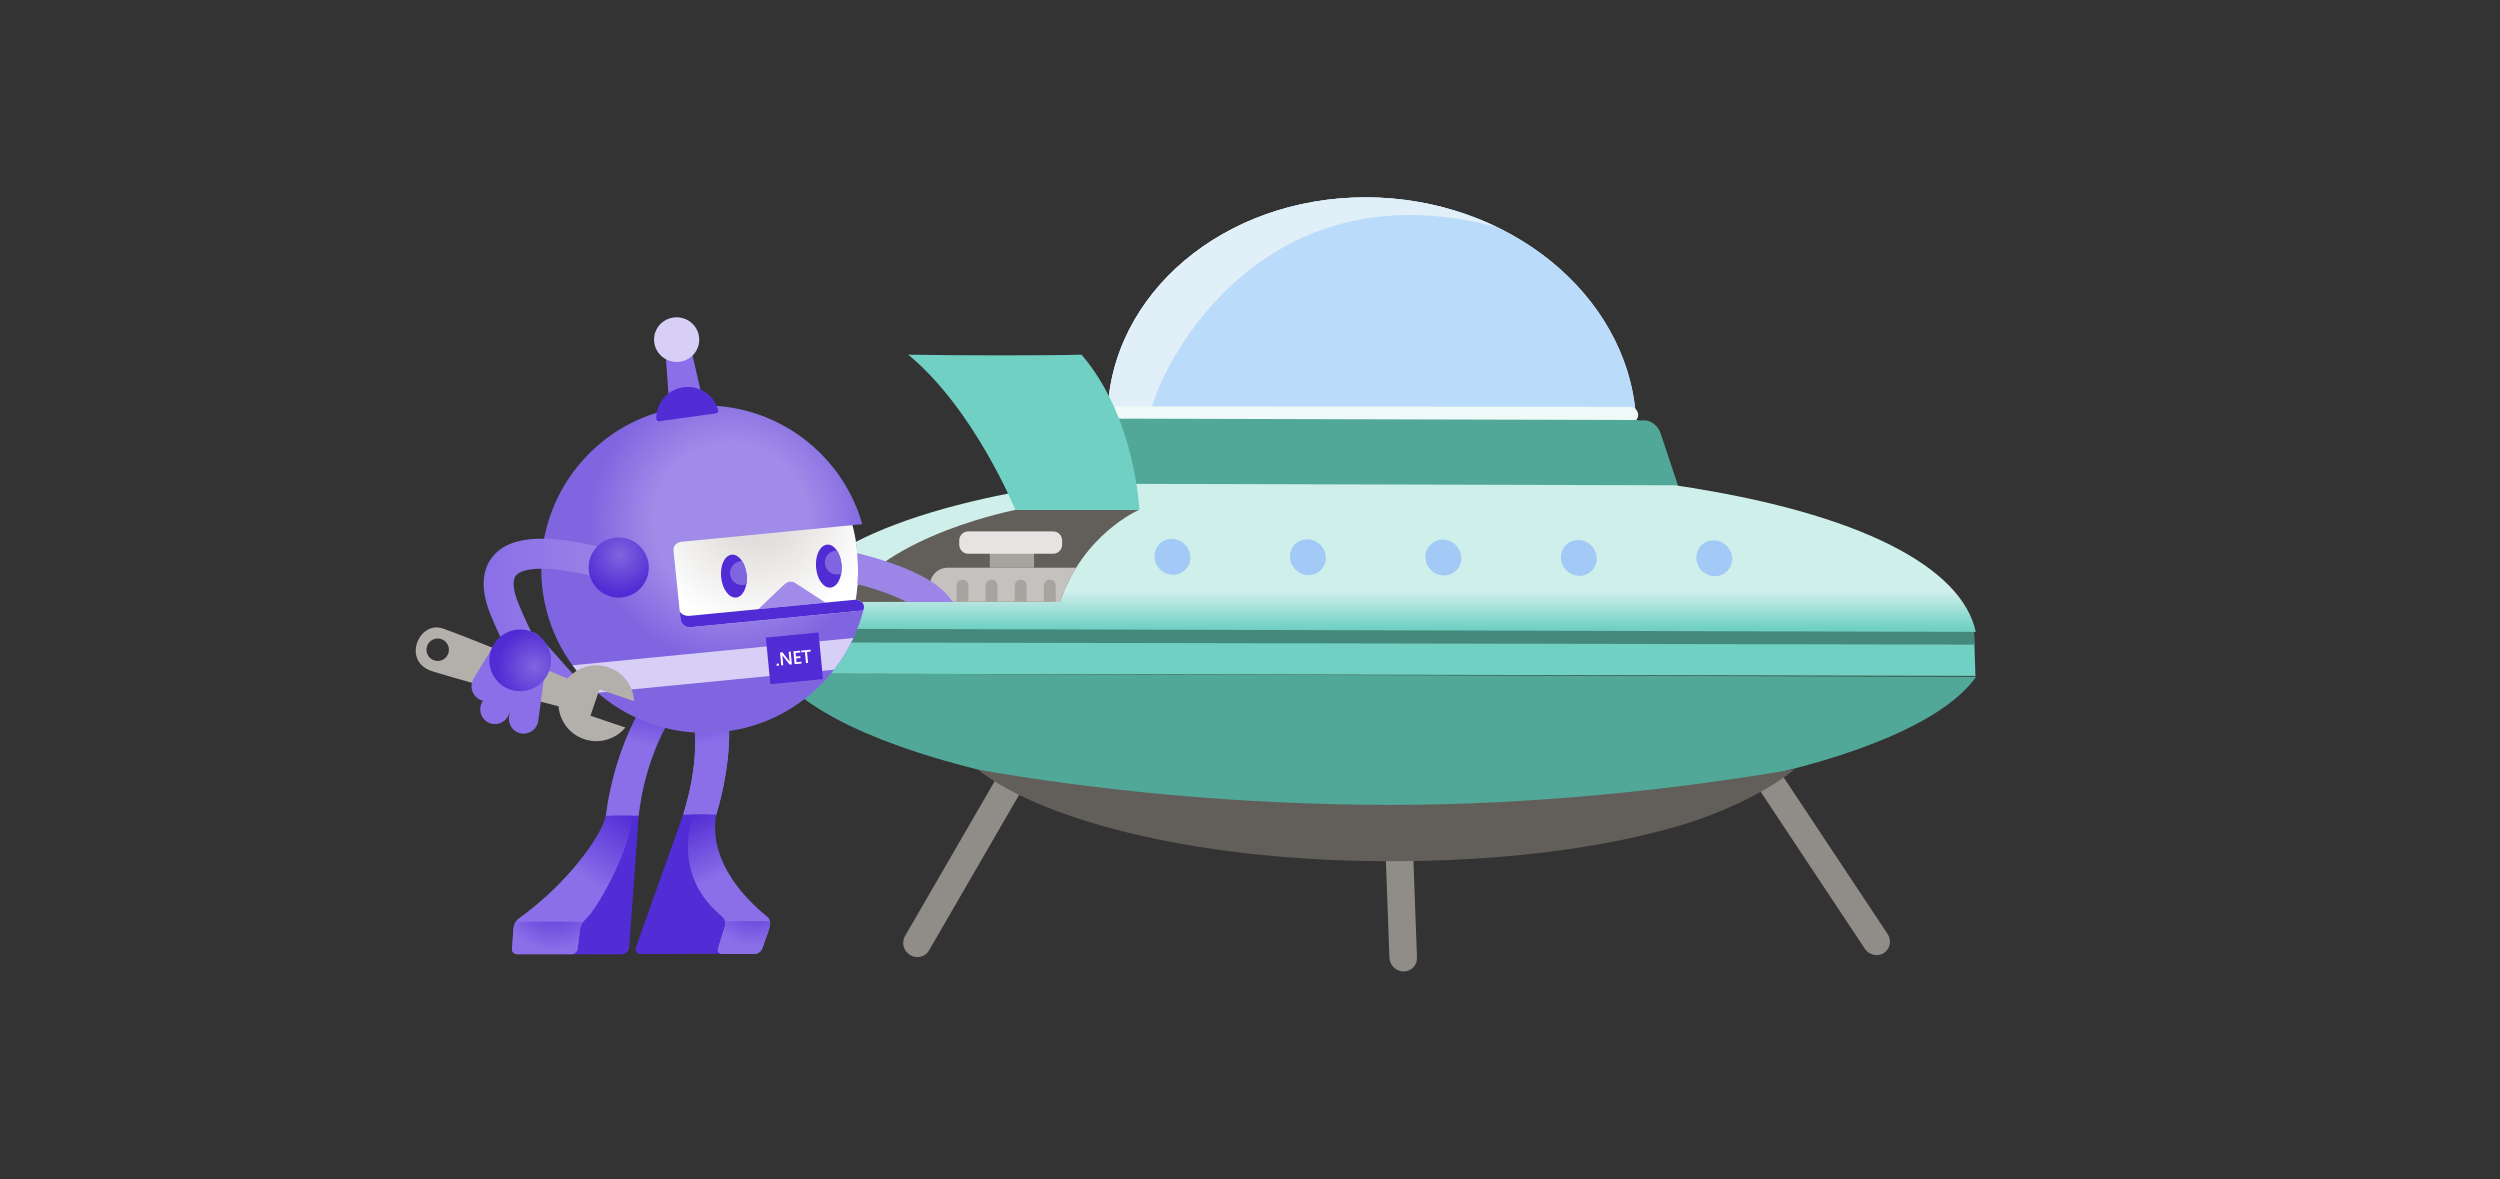 <svg width="636" height="300" viewBox="0 0 636 300" fill="none" xmlns="http://www.w3.org/2000/svg">
<rect x="0" y="0" width="636" height="300" fill="#333333" stroke="none"/>
<path d="M233.39 243.48C234.58 243.48 235.71 242.89 236.34 241.8L266.56 189.6C267.51 187.95 266.91 185.79 265.22 184.79C263.53 183.78 261.39 184.31 260.44 185.96L230.22 238.16C229.27 239.81 229.87 241.97 231.56 242.97C232.13 243.32 232.77 243.48 233.39 243.48Z" fill="#908D89"/>
<path d="M477.42 242.98C476.23 242.98 475.06 242.37 474.36 241.28L439.43 188.64C438.37 186.98 438.83 184.83 440.46 183.83C442.08 182.83 444.26 183.37 445.31 185.02L480.24 237.66C481.3 239.32 480.84 241.47 479.21 242.47C478.66 242.82 478.04 242.98 477.42 242.98Z" fill="#908D89"/>
<path d="M357.09 247.14C355.15 247.13 353.53 245.56 353.47 243.63L351.89 200.34C351.83 198.41 353.35 196.84 355.28 196.85C357.22 196.86 358.84 198.43 358.9 200.36L360.48 243.65C360.54 245.58 359.02 247.14 357.09 247.14Z" fill="#908D89"/>
<path d="M502.73 172.16L197.88 171.36C206.21 182.29 228.65 191.78 259.43 198.21C283.28 209.25 313.35 213.23 351.36 213.33C389.26 213.43 425.08 210.05 442.24 198.82C472.95 192.56 495.05 183.13 502.73 172.16Z" fill="#52A898"/>
<path d="M426.43 210.29C406.18 216.12 380.72 219.16 352.82 219.09C301.14 218.95 263.63 207.64 248.79 195.79C278.86 201.06 314.61 204.66 352.71 204.76C390.44 204.86 427 200.72 456.56 195.7C450.54 200.7 439.16 206.63 426.43 210.29Z" fill="#625F5B"/>
<path d="M416.16 105.67C413.79 74.86 383.65 50.25 347.49 50.21C311.33 50.17 282.49 74.72 281.76 105.53L416.16 105.67Z" fill="#CFEFEB"/>
<path d="M416.16 105.67C413.79 74.86 383.65 50.25 347.49 50.21C311.33 50.17 282.49 74.72 281.76 105.53L416.16 105.67Z" fill="#BADBF9"/>
<path d="M380.71 57.76C370.82 53 359.5 50.22 347.48 50.21C311.32 50.17 282.48 74.72 281.75 105.53C281.75 105.53 286.36 105.51 292.63 105.54C293.79 95.91 319.18 41.35 380.71 57.76Z" fill="#E1EFF9"/>
<path d="M502.55 171.95L197.68 171.37L197.3 159.5L502.17 160.07L502.55 171.95Z" fill="#6FD0C3"/>
<path d="M502.3 163.99L197.43 163.42L197.3 159.5L502.17 160.07L502.3 163.99Z" fill="#45897C"/>
<path d="M416.74 105.5C416.71 104.41 415.8 103.5 414.72 103.49L283.4 103.38C282.32 103.38 281.46 104.28 281.49 105.38C281.51 106.23 282.06 106.99 282.85 107.27C283.06 107.35 283.28 107.38 283.51 107.39L414.83 107.5C415.36 107.5 415.84 107.29 416.2 106.91C416.56 106.54 416.75 106.03 416.74 105.5Z" fill="#EFFAF8"/>
<path d="M422.46 110.26C421.89 108.56 420.54 107.29 418.78 106.95L416.66 106.94C416.65 106.91 416.64 106.88 416.63 106.85L281.38 106.49C281.37 106.52 281.36 106.55 281.36 106.58H279.09C277.51 106.9 276.24 108.16 275.77 109.86L271.83 124.5C271.42 126.02 271.69 127.65 272.58 128.96C273.47 130.27 274.81 131.02 276.26 131.02L423.33 131.41C424.78 131.41 426.07 130.67 426.88 129.37C427.69 128.07 427.85 126.44 427.35 124.92L422.46 110.26Z" fill="#52A898"/>
<path d="M426.17 123.46L271.3 123.05C224.05 129.88 199.68 143.73 197.23 159.95L502.64 160.75C499.14 144.51 473.87 130.54 426.17 123.46Z" fill="url(#paint0_linear)"/>
<path d="M298.42 146.22C295.9 146.21 293.8 144.17 293.71 141.65C293.63 139.14 295.6 137.1 298.12 137.11C300.64 137.12 302.74 139.16 302.83 141.68C302.91 144.19 300.93 146.23 298.42 146.22Z" fill="#A3C9F6"/>
<path d="M332.88 146.31C330.36 146.3 328.26 144.26 328.17 141.74C328.09 139.23 330.06 137.19 332.58 137.2C335.1 137.21 337.2 139.25 337.29 141.77C337.37 144.28 335.39 146.32 332.88 146.31Z" fill="#A3C9F6"/>
<path d="M367.34 146.4C364.82 146.39 362.72 144.35 362.63 141.83C362.55 139.32 364.52 137.28 367.04 137.29C369.56 137.3 371.66 139.34 371.75 141.86C371.83 144.37 369.86 146.41 367.34 146.4Z" fill="#A3C9F6"/>
<path d="M401.8 146.49C399.28 146.48 397.18 144.44 397.09 141.92C397.01 139.41 398.98 137.37 401.5 137.38C404.02 137.39 406.12 139.43 406.21 141.95C406.29 144.46 404.32 146.5 401.8 146.49Z" fill="#A3C9F6"/>
<path d="M436.26 146.58C433.74 146.57 431.64 144.53 431.55 142.01C431.47 139.5 433.44 137.46 435.96 137.47C438.48 137.48 440.58 139.52 440.67 142.04C440.75 144.56 438.78 146.59 436.26 146.58Z" fill="#A3C9F6"/>
<path d="M289.83 129.69C289.83 129.69 275.61 135.7 269.64 153.15C260.68 152.92 232.43 153.15 214.98 153.15C225.32 135.92 258.85 129.61 258.85 129.61L289.83 129.69Z" fill="#625F5B"/>
<path d="M289.85 129.73C289.85 129.73 288.93 106.3 275.15 90.23C266.65 90.46 244.6 90.46 231.05 90.23C247.82 104.01 258.32 129.73 258.32 129.73H289.85Z" fill="#6FD0C3"/>
<path d="M182.21 207.28C184.35 200.19 187.54 185.8 183.74 173.72L175.33 178.03C178.78 188.99 175.56 201.74 173.78 207.3C173.64 207.77 177.8 208.21 182.21 207.28Z" fill="url(#paint1_linear)"/>
<path d="M182.21 207.28C184.35 200.19 187.54 185.8 183.74 173.72L175.33 178.03C178.78 188.99 175.56 201.74 173.78 207.3C173.64 207.77 177.8 208.21 182.21 207.28Z" fill="url(#paint2_linear)"/>
<path d="M173.81 207.23H180.44L186.57 242.65L163 242.69C161.99 242.69 161.46 241.87 161.82 240.86L173.81 207.23Z" fill="#522CD5"/>
<path d="M195.3 233.3C196.29 234.1 195.93 235.66 195.43 237.04L193.92 241.28C193.65 242.04 192.81 242.66 192.05 242.66H183.72C182.86 242.66 182.41 241.96 182.72 241.1L184.09 236.7C184.66 235.1 184.8 234.09 183.5 233C175.79 226.56 173.27 217.82 176.17 207.22H182.23C181.1 212.66 182.29 222.73 195.3 233.3Z" fill="url(#paint3_linear)"/>
<path d="M192.05 242.66C192.81 242.66 193.65 242.04 193.92 241.28L195.43 237.04C195.75 236.13 196.01 235.15 195.88 234.36H184.42C184.59 235.03 184.41 235.76 184.08 236.7L182.71 241.1C182.4 241.96 182.85 242.66 183.71 242.66H192.05Z" fill="url(#paint4_radial)"/>
<path d="M154.1 207.58C154.99 200.53 157.95 186.23 166.86 174.22L173.39 178.51C165.3 189.4 163.07 202.08 162.47 207.61C162.42 208.07 158.1 208.5 154.1 207.58Z" fill="url(#paint5_linear)"/>
<path d="M162.48 207.53L155.89 207.52L144.92 242.77L158.14 242.78C159.15 242.78 160.02 241.97 160.09 240.96L162.48 207.53Z" fill="#522CD5"/>
<path d="M132.09 233.56C130.82 234.46 130.66 235.77 130.57 237.15L130.27 241.37C130.22 242.12 130.79 242.74 131.55 242.74L145.32 242.75C146.18 242.75 146.92 242.06 146.98 241.2L147.49 236.83C147.6 235.24 148.22 234.65 149.65 233.15C152.11 230.58 160.25 216.61 160.9 207.53L154.12 207.52C152.92 212.92 144.16 224.93 132.09 233.56Z" fill="url(#paint6_linear)"/>
<path d="M130.57 237.15C130.64 236.19 130.75 235.27 131.23 234.49L148.41 234.5C147.84 235.2 147.56 235.81 147.48 236.83L146.97 241.2C146.91 242.06 146.17 242.75 145.31 242.75L131.54 242.74C130.78 242.74 130.21 242.12 130.26 241.37L130.57 237.15Z" fill="url(#paint7_radial)"/>
<path d="M217.69 152.59C219.41 141.81 216.82 133.59 216.82 133.59L219.29 133.35L219.35 133.3C213.93 114.36 195.61 101.38 175.3 103.36C152.41 105.59 135.67 125.94 137.89 148.83C140.11 171.72 160.47 188.46 183.36 186.24C201.42 184.48 215.65 171.44 219.76 154.77C219.87 154.06 219.73 152.83 217.69 152.59Z" fill="url(#paint8_radial)"/>
<path d="M219.65 155.25C219.65 155.25 220.58 152.93 217.7 152.59C219.39 141.94 216.9 133.8 216.84 133.6L173.85 137.78C173.85 137.78 171.11 137.77 171.35 140.24C171.59 142.71 172.37 149.69 173.12 157.43C173.27 159.02 174.65 159.66 175.68 159.56L219.83 155.27C219.71 155.26 219.65 155.25 219.65 155.25Z" fill="url(#paint9_radial)"/>
<path d="M192.95 154.96C192.95 154.96 198.35 149.76 199.4 148.8C200.45 147.84 201.45 147.69 202.59 148.49C203.73 149.29 210.02 153.3 210.02 153.3L192.95 154.96Z" fill="#A08BE8"/>
<path d="M219.65 155.25C219.65 155.25 220.58 152.93 217.7 152.59C217.7 152.58 217.7 152.57 217.7 152.56L175.42 156.67C174.44 156.77 173.11 156.3 172.91 155.36C172.98 156.04 173.05 156.74 173.11 157.43C173.25 158.87 174.4 159.53 175.37 159.57C175.47 159.57 175.56 159.57 175.66 159.56L178.55 159.28L219.81 155.27C219.71 155.26 219.65 155.25 219.65 155.25Z" fill="#512BD4"/>
<path d="M217.11 162.3L145.65 169.25C147.52 171.82 149.67 174.16 152.06 176.23L212.17 170.38C214.11 167.89 215.77 165.18 217.11 162.3Z" fill="#D8CFF7"/>
<path d="M187.272 152.012C189.062 151.825 190.259 149.233 189.945 146.223C189.63 143.213 187.923 140.924 186.133 141.111C184.342 141.298 183.145 143.89 183.46 146.9C183.774 149.911 185.481 152.199 187.272 152.012Z" fill="#512BD4"/>
<path d="M186.43 143.83C185.35 145.12 185.52 147.04 186.81 148.12C187.69 148.85 188.86 149.01 189.86 148.62C189.99 147.88 190.03 147.07 189.94 146.22C189.8 144.85 189.37 143.64 188.77 142.74C187.9 142.74 187.03 143.11 186.43 143.83Z" fill="#8065E0"/>
<path d="M211.25 149.483C213.046 149.35 214.319 146.795 214.094 143.777C213.87 140.759 212.232 138.421 210.437 138.554C208.642 138.688 207.368 141.243 207.593 144.261C207.817 147.279 209.455 149.617 211.25 149.483Z" fill="#512BD4"/>
<path d="M210.55 141.15C209.47 142.44 209.64 144.36 210.93 145.44C211.81 146.18 212.99 146.33 214 145.94C214.12 145.27 214.15 144.55 214.1 143.79C213.99 142.31 213.54 141 212.9 140.06C212.02 140.06 211.16 140.43 210.55 141.15Z" fill="#8065E0"/>
<path d="M132.49 172.2C132.31 171.89 128.11 164.42 124.87 156.57C121.5 148.39 123.42 143.73 125.62 141.26C130.4 135.9 140.52 135.65 157.49 140.46L155.41 147.8C147.8 145.64 141.71 144.59 137.3 144.68C134.34 144.74 132.22 145.33 131.32 146.33C130.27 147.51 130.49 150.18 131.93 153.65C134.99 161.06 139.1 168.37 139.14 168.44L132.49 172.2Z" fill="url(#paint10_linear)"/>
<path d="M145.72 171.44L137.09 161.76C135.98 160.52 134.07 160.41 132.83 161.52L131.77 162.46C130.53 163.57 130.42 165.48 131.53 166.72L140.16 176.4C141.27 177.64 143.18 177.75 144.42 176.64L145.48 175.7C146.72 174.59 146.83 172.69 145.72 171.44Z" fill="#8A6FE8"/>
<path d="M159.1 185.09L150.22 182.09L152.48 175.39L161.33 178.38C161.26 177.11 160.94 175.84 160.34 174.63C157.98 169.86 152.19 167.9 147.42 170.27C146.23 170.86 145.21 171.66 144.39 172.61C139.02 170.31 117.68 161.59 112.62 159.88C106.53 157.82 102.14 168.31 109.98 170.77C116.13 172.7 135.97 178.18 142.09 179.69C142.19 180.88 142.5 182.06 143.06 183.19C145.42 187.96 151.21 189.92 155.98 187.55C157.22 186.93 158.27 186.09 159.1 185.09ZM108.79 166.56C108.09 165.15 108.67 163.43 110.08 162.73C111.49 162.03 113.21 162.61 113.91 164.02C114.61 165.43 114.03 167.15 112.62 167.85C111.21 168.55 109.49 167.97 108.79 166.56Z" fill="#B3AFAB"/>
<path d="M125.8 163.87L120.47 172.7C119.42 174.48 120.02 176.78 121.8 177.83C123.58 178.88 125.88 178.28 126.93 176.5L131.02 169.66L125.8 163.87Z" fill="#8A6FE8"/>
<path d="M127.3 169.21L122.55 178.81C121.64 180.67 122.41 182.91 124.27 183.83C126.13 184.74 128.37 183.97 129.29 182.11L132.85 174.98L127.3 169.21Z" fill="#8A6FE8"/>
<path d="M130.93 171.76L129.5 182.39C129.22 184.44 130.66 186.33 132.71 186.61C134.76 186.89 136.65 185.45 136.93 183.4L138.38 172.58L130.93 171.76Z" fill="#8A6FE8"/>
<path d="M132.33 175.84C136.665 175.84 140.18 172.325 140.18 167.99C140.18 163.655 136.665 160.14 132.33 160.14C127.995 160.14 124.48 163.655 124.48 167.99C124.48 172.325 127.995 175.84 132.33 175.84Z" fill="url(#paint11_radial)"/>
<path d="M157.4 152.04C161.625 152.04 165.05 148.615 165.05 144.39C165.05 140.165 161.625 136.74 157.4 136.74C153.175 136.74 149.75 140.165 149.75 144.39C149.75 148.615 153.175 152.04 157.4 152.04Z" fill="url(#paint12_radial)"/>
<path d="M195.98 174.05L209.368 172.76L208.227 160.915L194.839 162.204L195.98 174.05Z" fill="#512BD4"/>
<path d="M197.89 169.41C197.8 169.42 197.72 169.4 197.65 169.34C197.58 169.28 197.54 169.22 197.54 169.13C197.53 169.04 197.56 168.97 197.61 168.9C197.67 168.83 197.74 168.8 197.83 168.79C197.92 168.78 198 168.8 198.07 168.86C198.14 168.91 198.18 168.98 198.19 169.07C198.2 169.15 198.17 169.23 198.11 169.3C198.05 169.36 197.98 169.4 197.89 169.41Z" fill="white"/>
<path d="M201.45 169.02L200.87 169.07L199.12 166.81C199.08 166.75 199.04 166.69 199.01 166.63H199C199.02 166.7 199.04 166.85 199.06 167.08L199.26 169.23L198.75 169.28L198.44 166.01L199.06 165.95L200.75 168.16C200.82 168.25 200.87 168.31 200.89 168.35H200.9C200.88 168.26 200.86 168.12 200.84 167.91L200.64 165.8L201.15 165.75L201.45 169.02Z" fill="white"/>
<path d="M203.94 168.79L202.15 168.96L201.84 165.69L203.56 165.53L203.6 165.99L202.41 166.1L202.5 167.03L203.6 166.93L203.64 167.39L202.54 167.49L202.63 168.46L203.89 168.34L203.94 168.79Z" fill="white"/>
<path d="M206.23 165.74L205.31 165.83L205.57 168.64L205.04 168.69L204.78 165.88L203.86 165.97L203.82 165.51L206.18 165.29L206.23 165.74Z" fill="white"/>
<path d="M170.14 101.56L178.47 100.39L175.05 85.47L169.07 86.3L170.14 101.56Z" fill="#8A6FE8"/>
<path d="M174.36 91.64C171.43 92.85 168.07 91.48 166.84 88.58C165.61 85.68 166.99 82.36 169.92 81.16C172.85 79.95 176.21 81.32 177.44 84.22C178.66 87.12 177.29 90.44 174.36 91.64Z" fill="#D8CFF7"/>
<path d="M167.7 107.17C167.33 107.22 166.97 106.94 166.97 106.57C166.85 102.6 169.75 99.09 173.83 98.52C177.91 97.95 181.69 100.52 182.7 104.37C182.79 104.73 182.54 105.1 182.17 105.14L167.7 107.17Z" fill="#522CD5"/>
<path d="M241.09 144.43C238.59 144.43 236.57 146.46 236.57 148.96V153.1C250.24 153.05 263.9 153.01 269.64 153.16C270.77 149.85 272.2 146.96 273.77 144.43H241.09Z" fill="#C4C1BE"/>
<path d="M218.08 140.7C218.28 142.95 218.37 145.62 218.15 148.59C223.39 150.01 227.6 151.54 230.71 153.17H242.38C239.19 148.07 231.27 144.05 218.08 140.7Z" fill="#9B86E7"/>
<path d="M244.9 147.5H244.79C243.99 147.5 243.34 148.15 243.34 148.95V153.08C244.35 153.08 245.36 153.07 246.35 153.07V148.95C246.35 148.15 245.7 147.5 244.9 147.5Z" fill="#A7A4A0"/>
<path d="M252.31 147.5H252.2C251.4 147.5 250.75 148.15 250.75 148.95V153.08C251.76 153.08 252.77 153.07 253.76 153.07V148.95C253.76 148.15 253.11 147.5 252.31 147.5Z" fill="#A7A4A0"/>
<path d="M259.72 147.5H259.61C258.81 147.5 258.16 148.15 258.16 148.95V153.08C259.17 153.08 260.18 153.07 261.17 153.07V148.95C261.17 148.15 260.52 147.5 259.72 147.5Z" fill="#A7A4A0"/>
<path d="M267.12 147.5H267.01C266.21 147.5 265.56 148.15 265.56 148.95V153.08C266.57 153.08 267.58 153.07 268.57 153.07V148.95C268.57 148.15 267.92 147.5 267.12 147.5Z" fill="#A7A4A0"/>
<path d="M263.06 139.46H251.81V144.43H263.06V139.46Z" fill="#A7A4A0"/>
<path d="M267.91 140.87H246.33C245.06 140.87 244.03 139.84 244.03 138.57V137.49C244.03 136.22 245.06 135.19 246.33 135.19H267.91C269.18 135.19 270.21 136.22 270.21 137.49V138.57C270.21 139.83 269.18 140.87 267.91 140.87Z" fill="#E6E4E3"/>
<defs>
<linearGradient id="paint0_linear" x1="349.935" y1="160.749" x2="349.935" y2="123.049" gradientUnits="userSpaceOnUse">
<stop offset="0.022" stop-color="#6FD0C3"/>
<stop offset="0.271" stop-color="#CFEFEB"/>
</linearGradient>
<linearGradient id="paint1_linear" x1="181.175" y1="174.218" x2="187.388" y2="206.279" gradientUnits="userSpaceOnUse">
<stop stop-color="#522CD5"/>
<stop offset="0.44" stop-color="#8A6FE8"/>
</linearGradient>
<linearGradient id="paint2_linear" x1="181.175" y1="174.218" x2="187.388" y2="206.279" gradientUnits="userSpaceOnUse">
<stop stop-color="#522CD5"/>
<stop offset="0.44" stop-color="#8A6FE8"/>
</linearGradient>
<linearGradient id="paint3_linear" x1="180.774" y1="205.024" x2="197.603" y2="240.176" gradientUnits="userSpaceOnUse">
<stop stop-color="#522CD5"/>
<stop offset="0.44" stop-color="#8A6FE8"/>
</linearGradient>
<radialGradient id="paint4_radial" cx="0" cy="0" r="1" gradientUnits="userSpaceOnUse" gradientTransform="translate(192.117 227.259) scale(13.501)">
<stop offset="0.034" stop-color="#522CD5"/>
<stop offset="0.996" stop-color="#8A6FE8"/>
</radialGradient>
<linearGradient id="paint5_linear" x1="169.276" y1="174.785" x2="161.953" y2="209.3" gradientUnits="userSpaceOnUse">
<stop stop-color="#522CD5"/>
<stop offset="0.44" stop-color="#8A6FE8"/>
</linearGradient>
<linearGradient id="paint6_linear" x1="159.474" y1="206.668" x2="135.976" y2="245.631" gradientUnits="userSpaceOnUse">
<stop stop-color="#522CD5"/>
<stop offset="0.44" stop-color="#8A6FE8"/>
</linearGradient>
<radialGradient id="paint7_radial" cx="0" cy="0" r="1" gradientUnits="userSpaceOnUse" gradientTransform="translate(141.058 227.43) rotate(-179.956) scale(14.512 14.515)">
<stop offset="0.034" stop-color="#522CD5"/>
<stop offset="0.996" stop-color="#8A6FE8"/>
</radialGradient>
<radialGradient id="paint8_radial" cx="0" cy="0" r="1" gradientUnits="userSpaceOnUse" gradientTransform="translate(185.846 132.595) rotate(-15.921) scale(41.639)">
<stop offset="0.474" stop-color="#A08BE8"/>
<stop offset="0.862" stop-color="#8065E0"/>
</radialGradient>
<radialGradient id="paint9_radial" cx="0" cy="0" r="1" gradientUnits="userSpaceOnUse" gradientTransform="translate(192.494 129.902) rotate(-15.921) scale(40.354)">
<stop offset="0.202" stop-color="#E1DFDD"/>
<stop offset="0.734" stop-color="white"/>
</radialGradient>
<linearGradient id="paint10_linear" x1="157.491" y1="154.614" x2="123.044" y2="154.614" gradientUnits="userSpaceOnUse">
<stop offset="0.249" stop-color="#967FE6"/>
<stop offset="1" stop-color="#8A6FE8"/>
</linearGradient>
<radialGradient id="paint11_radial" cx="0" cy="0" r="1" gradientUnits="userSpaceOnUse" gradientTransform="translate(136.038 169.664) rotate(113.34) scale(11.3)">
<stop stop-color="#8065E0"/>
<stop offset="0.863" stop-color="#512BD4"/>
</radialGradient>
<radialGradient id="paint12_radial" cx="0" cy="0" r="1" gradientUnits="userSpaceOnUse" gradientTransform="translate(157.743 141.199) scale(11.354)">
<stop stop-color="#8065E0"/>
<stop offset="0.863" stop-color="#512BD4"/>
</radialGradient>
</defs>
</svg>
